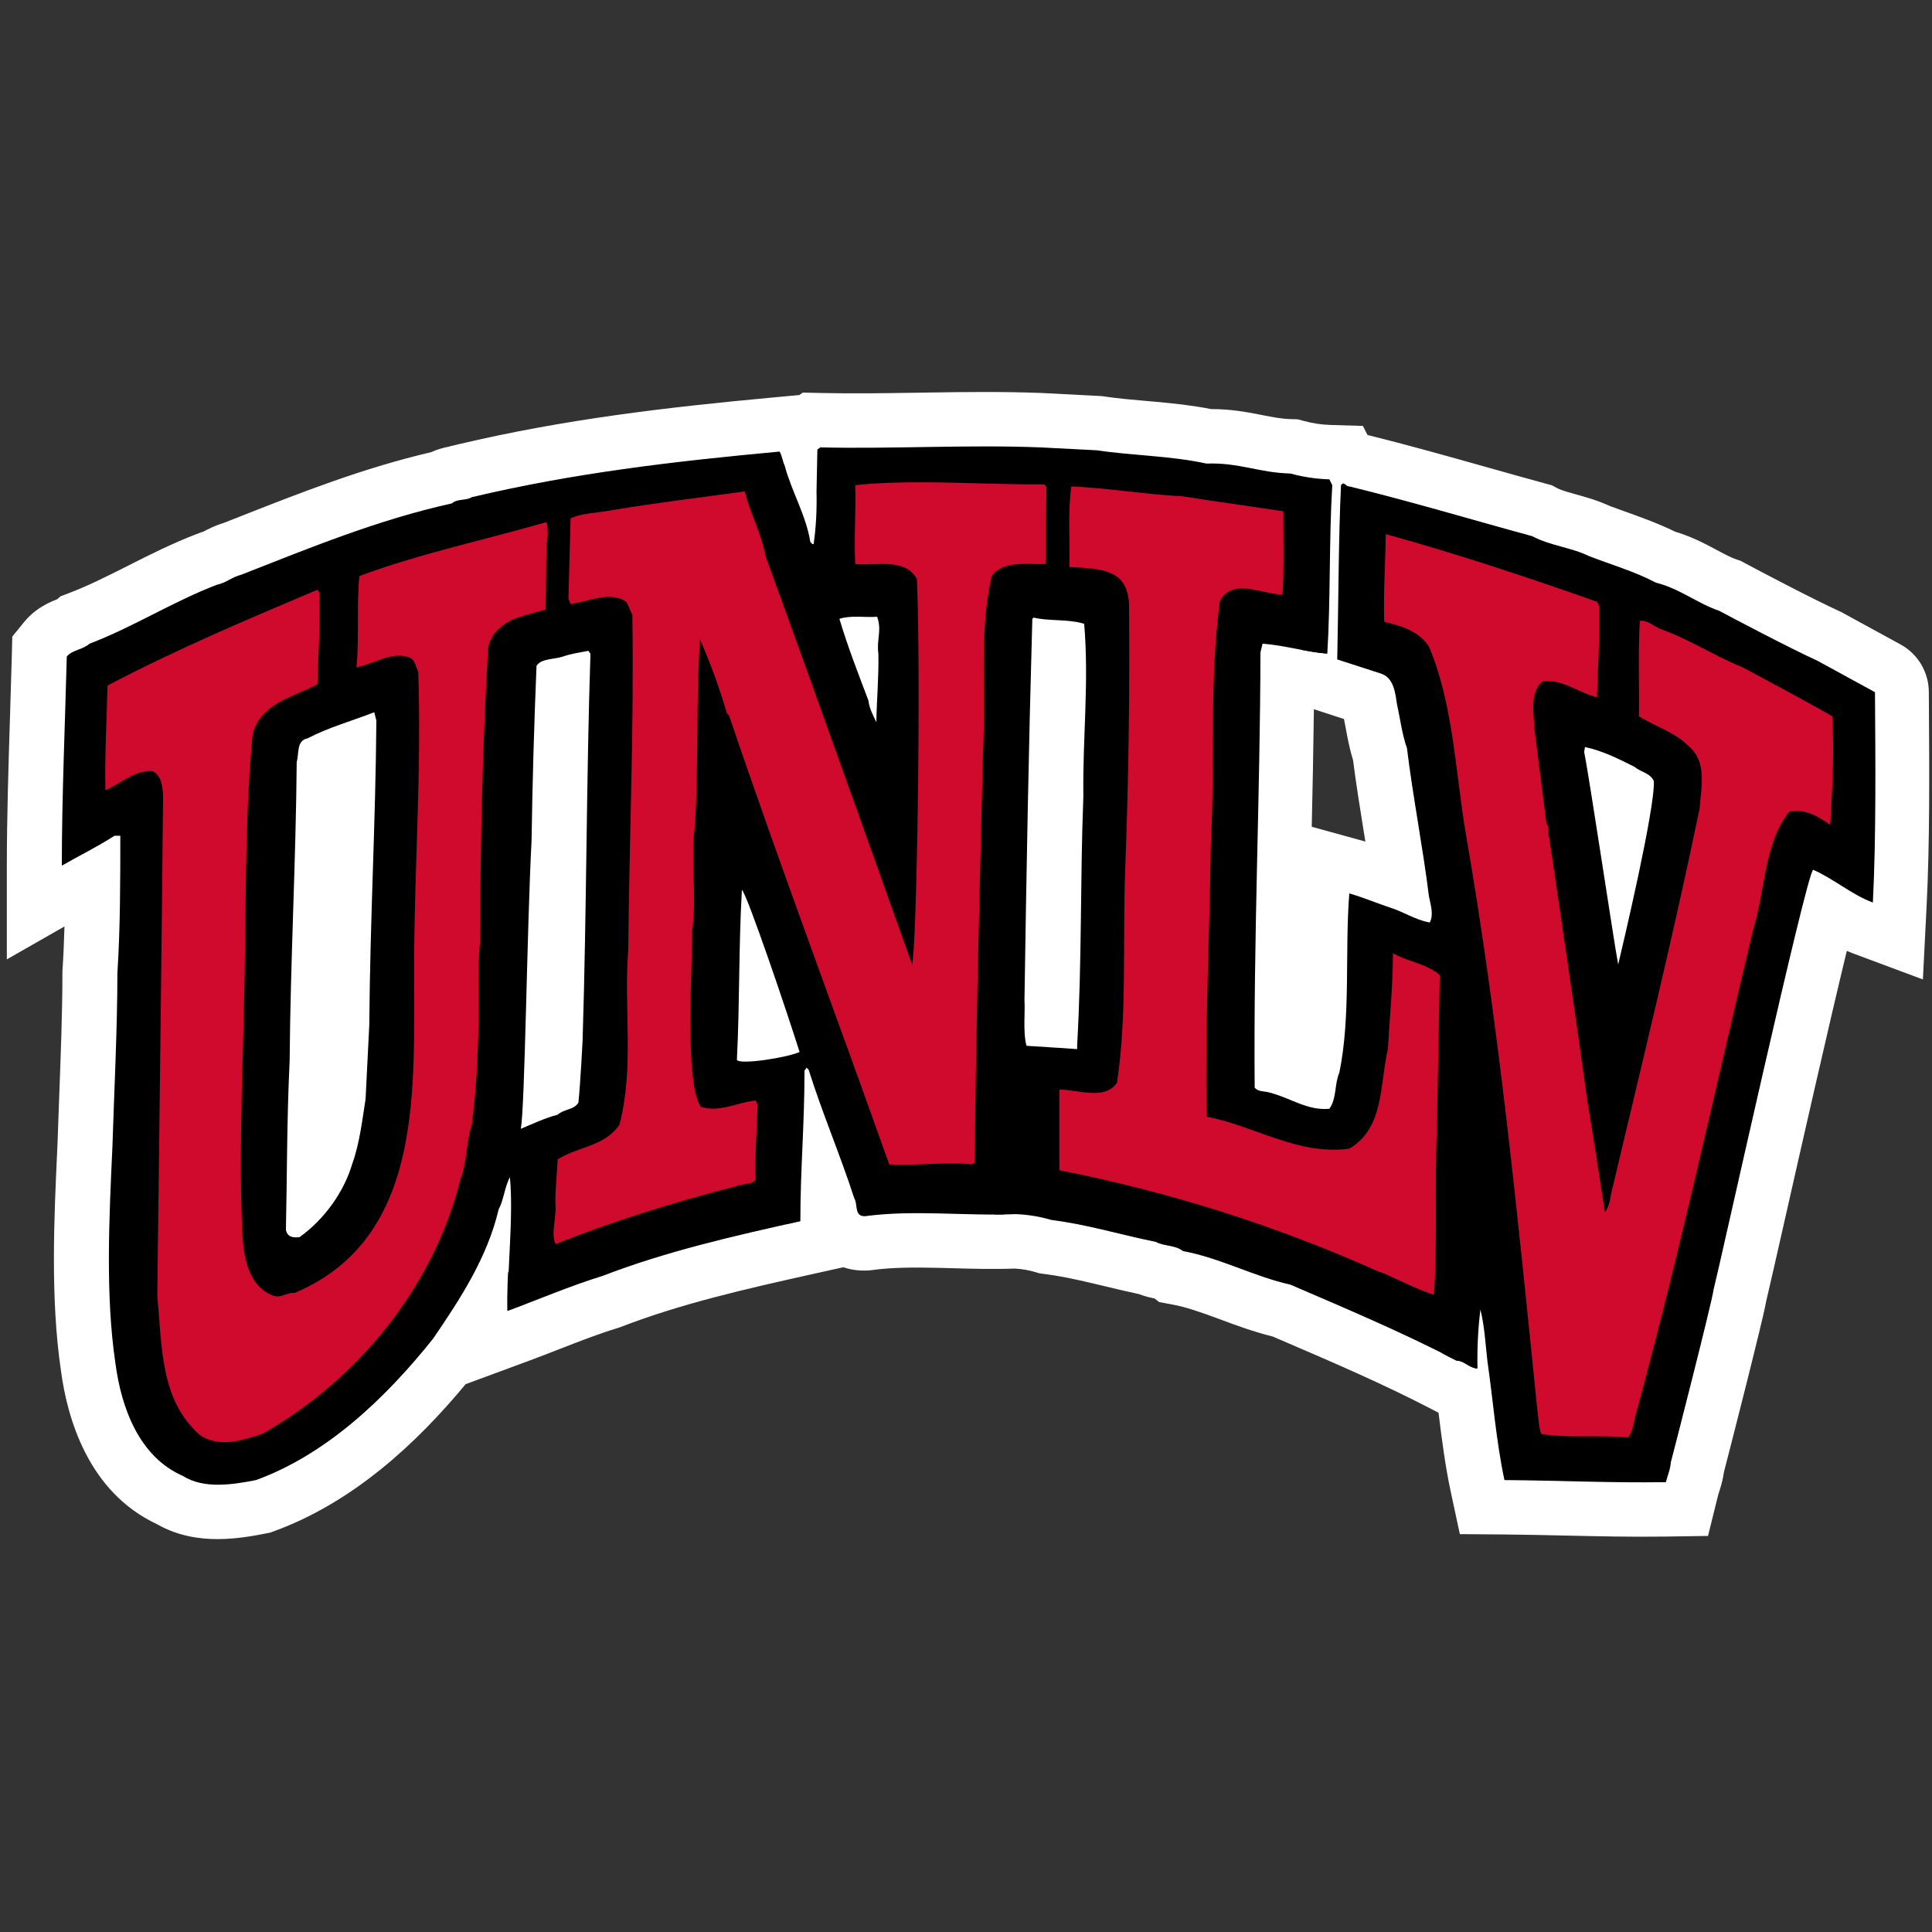 <svg width="201" height="201" viewBox="0 0 201 201" fill="none" xmlns="http://www.w3.org/2000/svg">
<rect x="0" y="0" width="201" height="201" fill="#333333" stroke="none"/>
<g clip-path="url(#clip0_15016_302060)">
<path d="M195.009 72.012L189.006 68.733C186.073 67.397 180.232 64.315 178.822 63.555C176.531 62.779 174.675 61.225 172.219 60.619C170.014 59.454 167.598 58.763 165.265 57.858C163.411 56.95 161.209 56.775 159.353 55.784C153.007 54.056 146.704 52.16 140.318 50.604C139.929 50.649 139.798 50.001 139.455 50.475C139.192 55.956 139.192 62.821 139.064 68.605C139.064 68.605 142.46 69.713 143.596 70.073C144.978 70.504 145.107 72.189 145.281 73.266C145.627 74.822 145.798 76.373 146.318 77.841C146.92 82.805 148 88.331 148.603 93.252C148.777 94.117 149.122 95.154 148.691 95.971C147.18 95.714 145.97 94.851 144.544 94.417C143.122 93.943 141.568 93.295 140.318 92.949C139.841 98.995 140.489 105.772 139.281 111.598C138.761 112.806 139.021 114.274 138.244 115.354C135.957 115.571 134.229 114.231 132.027 113.669C131.51 113.497 130.864 113.629 130.473 113.152C130.347 97.182 131.036 83.282 131.076 67.871L131.293 66.966C133.583 67.137 135.828 67.828 138.03 67.999C138.376 62.345 138.201 56.13 138.547 50.475L138.244 49.87C136.819 49.827 135.482 49.613 134.189 49.264C130.907 49.182 128.831 48.102 125.467 48.231C121.711 47.411 117.827 47.411 114.072 46.848L108.2 46.546C100.56 46.246 92.875 46.72 85.281 46.546L84.978 46.763L84.89 51.124C84.933 53.02 84.847 54.834 84.587 56.604C84.416 56.65 84.373 56.476 84.244 56.39C83.813 53.625 82.302 51.166 81.565 48.402C81.351 47.971 81.308 47.411 81.049 46.98C69.87 48.014 59.598 49.224 49.019 51.726C48.413 52.115 47.508 51.858 46.945 52.375C39.306 54.057 32.186 56.993 25.02 59.8C24.112 60.014 23.421 60.663 22.515 60.834C17.983 62.562 13.796 65.238 9.264 66.966C8.53 67.611 7.451 67.611 6.888 68.302C6.717 75.036 6.371 83.022 6.371 90.058C8.185 89.021 10.041 88.116 11.854 86.948H12.457C12.457 91.483 12.457 96.575 12.154 101.239C12.154 106.936 11.809 113.799 11.637 119.282C11.292 126.707 10.903 134.776 11.94 141.769C12.543 146.43 14.402 151.568 18.977 153.556C21.133 154.933 24.158 154.461 26.574 153.984C33.911 151.308 40.043 145.482 45.003 139.265C47.896 135.035 50.661 130.763 51.823 125.796C52.343 124.89 52.429 123.508 52.992 122.474C53.38 126.661 52.689 132.187 52.775 136.374C56.056 135.163 59.249 133.784 62.619 132.747C69.222 130.2 76.214 128.603 83.207 127.05C83.207 121.655 83.639 117.076 83.639 111.379L83.856 111.079L84.07 111.293C85.495 115.826 87.351 120.144 88.819 124.676C89.208 125.281 88.776 126.575 89.942 126.529C95.037 125.841 100.3 126.529 105.612 126.315C106.906 126.361 108.157 126.575 109.322 126.921C113.078 127.395 116.576 128.474 120.201 129.208C121.066 129.682 122.188 129.508 123.008 130.156C126.938 130.89 130.348 132.789 134.189 133.652C140.015 136.16 145.841 138.616 151.496 141.554C152.316 141.554 152.833 142.328 153.655 142.374C153.612 140.386 153.698 138.359 153.958 136.242C154.389 137.97 154.472 139.741 154.692 141.637C155.255 145.524 155.597 149.968 156.46 153.983C162.331 154.029 167.469 154.286 173.252 154.2C173.424 153.509 173.727 152.864 173.769 152.13C174.072 151.004 178.045 135.508 178.216 134.172C178.95 131.282 187.843 91.004 188.574 90.488C190.733 91.439 192.59 93.078 194.789 93.898C195.137 86.992 195.052 78.961 195.009 72.012ZM38.36 106.648C38.234 109.064 38.103 111.611 37.974 114.33C37.672 116.229 37.369 118.948 36.592 121.065C35.73 124 33.702 126.848 31.112 128.704C30.421 128.793 29.858 128.704 29.687 127.973C29.815 121.97 29.772 116.706 30.075 110.358C30.161 99.697 30.72 89.855 30.809 79.279C31.066 78.416 30.766 77.037 31.931 76.82C34.173 75.655 36.549 75.006 38.88 74.101L39.097 74.961C39.011 85.842 38.449 95.381 38.36 106.648ZM60.551 108.289C60.551 108.289 60.334 112.648 60.117 114.718C59.642 115.495 58.609 115.366 57.96 115.972C56.621 116.315 55.37 116.923 54.119 117.44C54.55 115.409 54.765 96.417 55.242 87.481C55.327 81.741 55.499 75.523 55.758 69.266C56.275 68.486 57.572 68.618 58.477 68.315C59.343 68.012 60.248 67.884 61.153 67.712L61.37 68.012C60.939 81.003 60.981 94.555 60.551 108.287M76.606 110.272C76.909 104.055 76.781 98.656 77.126 92.571C77.686 93.091 81.83 105.309 83.126 109.449C81.744 110.055 76.952 110.789 76.606 110.272ZM91.326 68.009C91.372 70.471 91.155 72.759 91.112 75.132C90.809 74.487 90.378 73.71 90.292 72.887C89.213 70.04 88.133 67.275 87.27 64.382C88.436 63.997 89.904 64.254 91.197 64.168C91.714 65.636 91.112 66.544 91.326 68.009ZM112.651 82.814C112.306 91.793 112.52 99.65 112.003 108.803V109.149C110.406 109.018 108.507 108.932 106.736 108.803C106.348 107.375 106.608 105.262 106.522 104.054C106.736 90.285 106.954 78.068 107.342 64.382L107.47 64.254C109.155 64.645 111.097 64.382 112.737 64.902C113.254 71.073 112.565 76.689 112.651 82.814ZM168.293 100.341C167.905 98.399 165.269 80.701 164.752 78.239L164.838 77.722C166.694 78.11 168.379 78.973 170.018 79.792C170.667 80.355 171.615 80.401 172.003 81.263C172.134 84.153 168.724 98.527 168.293 100.341Z" fill="black"/>
<path fill-rule="evenodd" clip-rule="evenodd" d="M200.669 71.976C200.657 69.919 199.528 68.03 197.723 67.044L191.54 63.666L191.353 63.581C188.615 62.333 182.93 59.337 181.505 58.57L181.088 58.346L180.64 58.194C180.088 58.007 179.581 57.737 178.551 57.19C178.451 57.136 178.346 57.081 178.236 57.022C177.281 56.515 175.921 55.806 174.273 55.313C172.487 54.437 170.452 53.712 168.879 53.151C168.358 52.965 167.888 52.798 167.494 52.649C166.195 52.047 164.872 51.685 164.032 51.454C163.958 51.434 163.887 51.414 163.821 51.396C162.753 51.1 162.319 50.95 162.019 50.79L161.456 50.489L160.84 50.322C158.836 49.776 156.787 49.199 154.711 48.614C150.645 47.469 146.475 46.294 142.336 45.27C142.309 45.256 142.281 45.242 142.253 45.228L141.795 44.313L138.415 44.211C137.461 44.182 136.562 44.04 135.661 43.798L135.008 43.622L134.332 43.605C133.327 43.579 132.524 43.422 131.213 43.164C131.126 43.147 131.037 43.13 130.946 43.112C129.664 42.861 128.018 42.557 125.995 42.559C123.985 42.163 122.024 41.962 120.279 41.804C119.889 41.769 119.512 41.736 119.147 41.704C117.601 41.569 116.257 41.451 114.911 41.249L114.638 41.209L108.457 40.89L108.422 40.888C104.43 40.732 100.458 40.778 96.636 40.838C96.298 40.843 95.961 40.848 95.626 40.853C92.122 40.909 88.754 40.962 85.411 40.886L83.52 40.842L83.163 41.099L80.527 41.342C69.281 42.382 58.691 43.621 47.716 46.217L46.776 46.439L46.738 46.463C46.459 46.513 46.101 46.59 45.72 46.71C45.457 46.793 45.168 46.901 44.864 47.041C37.782 48.689 31.139 51.306 24.944 53.747C24.368 53.973 23.796 54.199 23.229 54.421C22.756 54.563 22.355 54.727 22.038 54.87C21.681 55.032 21.347 55.209 21.177 55.298C21.16 55.307 21.144 55.316 21.13 55.323C21.119 55.329 21.108 55.335 21.098 55.34L20.969 55.364L20.499 55.544C17.957 56.513 15.556 57.725 13.448 58.79L13.338 58.846C11.113 59.97 9.194 60.933 7.248 61.675L6.294 62.039L5.944 62.346C5.713 62.436 5.185 62.641 4.631 62.951C4.01 63.298 3.213 63.85 2.499 64.727L1.279 66.225L1.23 68.157C1.18 70.101 1.115 72.185 1.047 74.341C0.885 79.484 0.711 85.034 0.711 90.057V99.812L6.707 96.385C6.664 97.91 6.601 99.415 6.506 100.871L6.494 101.054V101.237C6.494 105.18 6.326 109.645 6.165 113.92C6.098 115.682 6.033 117.413 5.981 119.061C5.975 119.204 5.968 119.348 5.961 119.492C5.627 126.654 5.234 135.08 6.334 142.547C6.986 147.526 9.176 155.233 16.345 158.577C18.568 159.857 20.905 160.132 22.701 160.124C24.612 160.117 26.43 159.781 27.67 159.536L28.101 159.451L28.514 159.301C36.753 156.296 43.36 150.142 48.444 144.004L54.734 141.683C56.031 141.205 57.202 140.748 58.315 140.314C60.363 139.515 62.214 138.793 64.284 138.156L64.472 138.098L64.657 138.027C70.807 135.654 77.4 134.137 84.435 132.574L87.737 131.841C88.602 132.133 89.449 132.212 90.163 132.184L90.433 132.174L90.7 132.138C92.78 131.857 94.994 131.844 97.567 131.902C98.05 131.913 98.551 131.927 99.067 131.941C101.096 131.997 103.354 132.059 105.595 131.979C106.332 132.02 107.046 132.148 107.713 132.346L108.155 132.477L108.613 132.535C110.193 132.735 111.777 133.069 113.52 133.477C113.959 133.58 114.421 133.691 114.899 133.805C116.035 134.078 117.259 134.371 118.476 134.63C118.871 134.781 119.225 134.882 119.505 134.952C119.745 135.013 119.962 135.059 120.124 135.091L120.594 135.462L121.969 135.719C123.405 135.987 124.827 136.483 126.669 137.164C126.799 137.212 126.931 137.261 127.066 137.311C128.58 137.873 130.424 138.557 132.406 139.046C132.741 139.19 133.075 139.333 133.409 139.477C138.775 141.783 143.905 143.987 148.886 146.576L149.662 146.979C149.986 149.636 150.37 152.582 150.926 155.171L151.879 159.607L156.416 159.642C158.512 159.658 160.62 159.706 162.747 159.754C166.217 159.832 169.738 159.912 173.337 159.859L177.697 159.794L178.747 155.561C178.747 155.561 178.747 155.561 178.747 155.561C178.747 155.559 178.75 155.547 178.758 155.521C178.767 155.49 178.78 155.447 178.8 155.384C178.805 155.367 178.814 155.338 178.826 155.302C178.865 155.18 178.931 154.971 178.978 154.815C179.09 154.446 179.253 153.869 179.351 153.16C179.694 151.845 180.624 148.218 181.531 144.61C182.059 142.513 182.586 140.396 182.993 138.713C183.285 137.507 183.605 136.172 183.759 135.335C184.034 134.2 184.803 130.803 185.799 126.401C186.714 122.358 187.821 117.467 188.914 112.703C190.068 107.669 191.217 102.728 192.137 98.93C192.357 99.024 192.582 99.115 192.812 99.2L200.053 101.899L200.442 94.182C200.772 87.639 200.723 80.149 200.68 73.631C200.676 73.072 200.673 72.52 200.669 71.976ZM188.379 90.931C188.467 90.668 188.534 90.515 188.575 90.487C188.804 90.587 189.029 90.696 189.252 90.81C189.994 91.192 190.707 91.639 191.419 92.086C192.097 92.511 192.774 92.935 193.475 93.302C193.503 93.317 193.531 93.332 193.56 93.346C193.96 93.553 194.368 93.74 194.789 93.896C194.89 91.889 194.955 89.787 194.995 87.644C195.081 82.984 195.049 78.131 195.019 73.641C195.016 73.092 195.012 72.548 195.009 72.011L189.006 68.732C186.073 67.395 180.233 64.314 178.822 63.554C177.807 63.21 176.878 62.714 175.944 62.214C174.769 61.587 173.587 60.955 172.219 60.618C170.692 59.811 169.063 59.231 167.431 58.65C166.707 58.393 165.982 58.135 165.265 57.856C164.382 57.424 163.419 57.158 162.453 56.89C161.391 56.597 160.325 56.302 159.353 55.783C157.247 55.209 155.145 54.617 153.043 54.025C150.386 53.277 147.728 52.528 145.062 51.817C144.759 51.736 144.457 51.656 144.154 51.577C142.878 51.241 141.6 50.915 140.318 50.602C140.249 50.611 140.188 50.597 140.132 50.571C140.092 50.553 140.055 50.528 140.019 50.501C139.99 50.479 139.963 50.455 139.936 50.432C139.785 50.304 139.657 50.195 139.455 50.474C139.454 50.492 139.454 50.511 139.453 50.529C139.389 51.872 139.341 53.297 139.302 54.769C139.292 55.157 139.283 55.549 139.274 55.944C139.272 56.02 139.271 56.097 139.269 56.173C139.269 56.175 139.269 56.178 139.269 56.18C139.224 58.244 139.194 60.374 139.165 62.476C139.139 64.385 139.113 66.271 139.076 68.062C139.072 68.244 139.068 68.424 139.064 68.604C139.064 68.604 142.417 69.698 143.575 70.065C143.582 70.067 143.589 70.07 143.596 70.072C144.858 70.465 145.075 71.904 145.236 72.971C145.251 73.073 145.266 73.171 145.281 73.265C145.393 73.766 145.486 74.268 145.579 74.766C145.774 75.813 145.966 76.845 146.318 77.84C146.622 80.344 147.047 82.991 147.472 85.631C147.693 87.008 147.914 88.384 148.117 89.737C148.297 90.931 148.463 92.107 148.603 93.251C148.63 93.384 148.661 93.522 148.692 93.662C148.775 94.032 148.863 94.42 148.89 94.8C148.92 95.21 148.881 95.611 148.691 95.97C147.807 95.819 147.026 95.461 146.244 95.103C146.118 95.046 145.991 94.988 145.864 94.931C145.435 94.738 145.001 94.555 144.545 94.416C144.335 94.346 144.122 94.272 143.907 94.196C143.739 94.136 143.57 94.075 143.401 94.014C143.315 93.982 143.229 93.951 143.143 93.919C143.087 93.899 143.031 93.878 142.974 93.857C142.922 93.838 142.869 93.818 142.816 93.799C141.937 93.475 141.072 93.156 140.318 92.948C140.167 94.855 140.129 96.835 140.109 98.835C140.105 99.23 140.102 99.625 140.098 100.02C140.066 103.977 140.033 107.971 139.281 111.597C139.059 112.114 138.979 112.678 138.9 113.24C138.794 113.99 138.689 114.735 138.244 115.353C136.763 115.493 135.516 114.981 134.223 114.449C133.52 114.16 132.803 113.866 132.027 113.668C131.855 113.611 131.669 113.587 131.483 113.564C131.109 113.516 130.735 113.469 130.473 113.151C130.403 104.243 130.586 95.98 130.769 87.739C130.88 82.739 130.99 77.746 131.044 72.623C131.053 71.751 131.061 70.874 131.066 69.993C131.071 69.288 131.074 68.581 131.076 67.87L131.293 66.964C131.668 66.992 132.041 67.034 132.413 67.086C132.753 67.132 133.092 67.187 133.43 67.246C133.872 67.323 134.312 67.408 134.75 67.492C135.854 67.704 136.947 67.914 138.03 67.998C138.143 66.157 138.2 64.256 138.238 62.334C138.259 61.305 138.274 60.271 138.289 59.236C138.305 58.136 138.32 57.036 138.343 55.943C138.344 55.893 138.345 55.842 138.346 55.791C138.384 53.988 138.441 52.205 138.547 50.474L138.244 49.869C136.819 49.826 135.483 49.612 134.189 49.263C134.074 49.26 133.96 49.256 133.847 49.251C132.495 49.187 131.342 48.96 130.201 48.734C128.737 48.445 127.291 48.16 125.467 48.229C123.246 47.745 120.979 47.547 118.721 47.349C117.162 47.213 115.606 47.077 114.072 46.847L108.2 46.544C104.04 46.381 99.867 46.447 95.702 46.513C92.773 46.56 89.849 46.606 86.936 46.573C86.391 46.566 85.846 46.557 85.302 46.545C85.295 46.545 85.288 46.545 85.281 46.544L84.978 46.761L84.89 51.123C84.925 52.697 84.872 54.215 84.705 55.699C84.681 55.91 84.654 56.12 84.626 56.329C84.614 56.421 84.601 56.512 84.587 56.603C84.526 56.619 84.481 56.608 84.443 56.582C84.41 56.56 84.383 56.528 84.354 56.494C84.322 56.457 84.288 56.418 84.245 56.389C83.998 54.806 83.396 53.322 82.789 51.825C82.702 51.609 82.614 51.393 82.528 51.176C82.514 51.142 82.5 51.108 82.487 51.074C82.14 50.202 81.81 49.318 81.566 48.401C81.469 48.206 81.407 47.986 81.345 47.763C81.269 47.491 81.192 47.215 81.049 46.978C80.466 47.032 79.887 47.087 79.309 47.142C68.8 48.142 59.047 49.354 49.019 51.725C48.743 51.902 48.405 51.945 48.066 51.988C47.66 52.04 47.252 52.092 46.946 52.373C40.004 53.902 33.491 56.465 26.983 59.027C26.329 59.285 25.675 59.542 25.02 59.799C24.583 59.902 24.195 60.106 23.811 60.309C23.396 60.527 22.985 60.744 22.516 60.833C20.249 61.697 18.07 62.798 15.89 63.898C13.71 64.999 11.53 66.1 9.264 66.964C8.922 67.265 8.504 67.426 8.099 67.582C7.636 67.76 7.188 67.932 6.888 68.301C6.837 70.317 6.77 72.445 6.701 74.626C6.609 77.554 6.514 80.579 6.45 83.556C6.402 85.769 6.371 87.955 6.371 90.057C6.512 89.976 6.653 89.897 6.794 89.818C7.291 89.54 7.791 89.269 8.292 88.997C9.482 88.353 10.677 87.705 11.855 86.947H12.457C12.457 87.256 12.457 87.568 12.457 87.882C12.457 89.415 12.454 91.002 12.438 92.607C12.436 92.799 12.434 92.991 12.431 93.183C12.399 95.887 12.324 98.629 12.155 101.237C12.155 105.293 11.979 109.938 11.817 114.256C11.751 116.005 11.687 117.7 11.638 119.281L11.628 119.488C11.285 126.856 10.913 134.84 11.94 141.768C12.543 146.429 14.402 151.567 18.977 153.555C21.134 154.931 24.158 154.46 26.574 153.983C33.911 151.307 40.043 145.481 45.004 139.264C45.721 138.215 46.43 137.163 47.109 136.099C49.169 132.872 50.949 129.53 51.824 125.795C52.068 125.369 52.216 124.839 52.363 124.289C52.371 124.258 52.38 124.227 52.388 124.195C52.546 123.603 52.708 122.994 52.992 122.473C53.037 122.962 53.068 123.469 53.087 123.99C53.111 124.671 53.116 125.376 53.107 126.095C53.105 126.239 53.103 126.383 53.1 126.527C53.076 127.747 53.018 129.002 52.957 130.247C52.95 130.398 52.942 130.549 52.935 130.7C52.836 132.693 52.739 134.647 52.775 136.373C53.106 136.251 53.436 136.127 53.766 136.002C54.515 135.717 55.26 135.427 56.005 135.137C56.819 134.82 57.632 134.503 58.45 134.195C59.822 133.677 61.205 133.181 62.619 132.746C69.222 130.198 76.214 128.602 83.208 127.048C83.208 126.612 83.21 126.18 83.216 125.753C83.242 123.579 83.33 121.516 83.419 119.43C83.477 118.057 83.536 116.673 83.578 115.241C83.612 114.106 83.635 112.94 83.638 111.724C83.639 111.625 83.639 111.527 83.639 111.428C83.639 111.411 83.639 111.394 83.639 111.378L83.856 111.078L84.07 111.292C84.079 111.321 84.088 111.349 84.097 111.378C84.143 111.522 84.189 111.666 84.235 111.809C84.307 112.033 84.38 112.256 84.454 112.478C84.702 113.225 84.96 113.967 85.224 114.706C85.651 115.901 86.094 117.088 86.538 118.275C87.327 120.391 88.118 122.508 88.82 124.675C88.848 124.719 88.872 124.767 88.892 124.817C88.967 125.002 88.997 125.226 89.026 125.449C89.099 126.004 89.172 126.558 89.942 126.528C93.013 126.113 96.146 126.199 99.314 126.285C101.401 126.342 103.503 126.399 105.612 126.314C106.906 126.36 108.157 126.574 109.322 126.919C111.725 127.223 114.022 127.774 116.314 128.323C117.605 128.633 118.895 128.943 120.201 129.207C120.583 129.417 121.016 129.499 121.451 129.583C121.999 129.688 122.551 129.793 123.008 130.155C125.097 130.545 127.039 131.265 128.977 131.983C130.685 132.615 132.39 133.247 134.189 133.651C134.683 133.863 135.177 134.076 135.671 134.288C139.812 136.067 143.946 137.843 148.01 139.808C148.291 139.944 148.572 140.08 148.852 140.218C149.737 140.653 150.619 141.097 151.496 141.553C151.869 141.553 152.179 141.713 152.484 141.892C152.513 141.909 152.541 141.926 152.57 141.943C152.58 141.949 152.589 141.954 152.598 141.96C152.925 142.155 153.254 142.35 153.655 142.373C153.651 142.178 153.648 141.983 153.647 141.787C153.646 141.777 153.646 141.767 153.646 141.757C153.634 140.199 153.703 138.614 153.874 136.977C153.893 136.799 153.913 136.62 153.934 136.441C153.938 136.406 153.942 136.37 153.947 136.335C153.951 136.303 153.954 136.272 153.958 136.241C153.967 136.277 153.976 136.313 153.984 136.349C153.995 136.394 154.006 136.439 154.016 136.484C154.028 136.535 154.04 136.586 154.051 136.637C154.058 136.668 154.064 136.698 154.071 136.728C154.309 137.848 154.422 138.99 154.539 140.174C154.587 140.654 154.635 141.141 154.692 141.636C154.726 141.871 154.759 142.109 154.792 142.348C154.939 143.429 155.074 144.548 155.21 145.683C155.308 146.498 155.407 147.321 155.512 148.145C155.765 150.117 156.055 152.097 156.46 153.982C158.747 154 160.923 154.05 163.069 154.099C166.432 154.176 169.722 154.251 173.253 154.199C173.31 153.967 173.383 153.739 173.455 153.512C173.598 153.064 173.741 152.616 173.77 152.128C174.072 151.003 178.045 135.507 178.216 134.171C178.411 133.405 179.179 130.011 180.216 125.428C182.208 116.627 185.192 103.437 187.018 96.034C187.627 93.561 188.108 91.734 188.379 90.931ZM77.505 110.446C77.024 110.446 76.689 110.394 76.606 110.271C76.644 109.496 76.675 108.734 76.701 107.981C76.775 105.87 76.809 103.836 76.843 101.814C76.894 98.777 76.945 95.768 77.126 92.57C77.532 92.947 79.823 99.476 81.546 104.615C81.85 105.521 82.136 106.384 82.391 107.162C82.684 108.057 82.936 108.84 83.127 109.448C82.919 109.539 82.634 109.633 82.298 109.725C82.225 109.746 82.149 109.766 82.07 109.786C82.034 109.795 81.996 109.804 81.959 109.814C81.842 109.843 81.721 109.871 81.596 109.9C80.701 110.102 79.631 110.279 78.709 110.373C78.452 110.399 78.206 110.419 77.978 110.432C77.809 110.441 77.651 110.446 77.505 110.446ZM60.551 108.288C60.551 108.288 60.334 112.646 60.117 114.717C60.081 114.776 60.042 114.829 60 114.878C59.733 115.192 59.351 115.323 58.962 115.457C58.65 115.565 58.332 115.674 58.065 115.882C58.029 115.91 57.994 115.939 57.961 115.971C56.931 116.234 55.953 116.655 54.988 117.07C54.698 117.195 54.408 117.319 54.119 117.439C54.242 116.861 54.347 114.91 54.446 112.208C54.454 111.98 54.462 111.747 54.471 111.508C54.475 111.393 54.479 111.276 54.483 111.158C54.519 110.087 54.554 108.922 54.59 107.696C54.633 106.167 54.677 104.542 54.722 102.884C54.872 97.34 55.031 91.428 55.242 87.48C55.29 84.26 55.365 80.889 55.467 77.446C55.547 74.751 55.645 72.012 55.759 69.265C56.108 68.738 56.814 68.627 57.514 68.517C57.85 68.464 58.184 68.412 58.477 68.314C58.916 68.16 59.365 68.052 59.819 67.959C60.09 67.904 60.362 67.855 60.635 67.806C60.808 67.775 60.981 67.744 61.154 67.711L61.371 68.011C61.363 68.252 61.355 68.493 61.347 68.734C61.339 68.987 61.331 69.242 61.323 69.496C61.283 70.811 61.248 72.131 61.216 73.456C61.182 74.827 61.153 76.204 61.126 77.585C61.059 81.066 61.008 84.579 60.957 88.117C60.861 94.765 60.764 101.504 60.551 108.286L60.427 108.282C60.468 108.284 60.509 108.286 60.551 108.288ZM87.596 65.435C87.484 65.085 87.376 64.734 87.271 64.381C87.333 64.361 87.396 64.342 87.46 64.325C88.177 64.133 88.993 64.153 89.805 64.173C90.277 64.185 90.748 64.197 91.198 64.167C91.494 65.009 91.422 65.667 91.348 66.351C91.347 66.361 91.345 66.371 91.344 66.382C91.29 66.881 91.237 67.396 91.326 68.008C91.338 68.625 91.333 69.23 91.318 69.829C91.297 70.673 91.258 71.502 91.218 72.33C91.215 72.4 91.211 72.469 91.208 72.539C91.204 72.623 91.2 72.708 91.196 72.792C91.159 73.569 91.126 74.345 91.112 75.131C91.067 75.034 91.018 74.934 90.969 74.832C90.688 74.251 90.365 73.585 90.292 72.886C90.178 72.585 90.064 72.285 89.95 71.985C89.675 71.261 89.401 70.541 89.132 69.822C88.956 69.35 88.782 68.878 88.611 68.405C88.574 68.302 88.537 68.2 88.5 68.097C88.496 68.085 88.492 68.073 88.487 68.061C88.176 67.191 87.877 66.318 87.596 65.435ZM139.822 74.803C139.597 74.73 139.372 74.657 139.155 74.586C138.974 74.528 138.799 74.47 138.632 74.416C138.339 74.321 138.074 74.234 137.859 74.165L137.309 73.985L136.693 73.784C136.643 77.984 136.559 82.018 136.47 86.013L141.825 87.492C141.899 87.512 141.973 87.534 142.048 87.555C141.99 87.195 141.932 86.833 141.873 86.468L141.872 86.459C141.484 84.049 141.078 81.521 140.769 79.083C140.496 78.199 140.317 77.37 140.181 76.681C140.1 76.269 140.041 75.949 139.988 75.665C139.931 75.357 139.882 75.093 139.822 74.803ZM137.777 109.718C137.777 109.717 137.772 109.717 137.763 109.716C137.773 109.718 137.777 109.718 137.777 109.718ZM29.777 122.157C29.825 118.346 29.873 114.593 30.075 110.356C30.118 104.996 30.281 99.843 30.444 94.7C30.605 89.614 30.765 84.536 30.809 79.278C30.881 79.038 30.909 78.758 30.938 78.475C31.013 77.738 31.09 76.975 31.931 76.819C32.424 76.563 32.922 76.332 33.425 76.118C33.463 76.102 33.501 76.086 33.539 76.07C34.536 75.651 35.549 75.296 36.566 74.94C36.574 74.937 36.583 74.934 36.591 74.931C37.355 74.663 38.12 74.395 38.88 74.1L39.097 74.96C39.083 76.698 39.057 78.401 39.023 80.083C38.952 83.62 38.843 87.061 38.734 90.522C38.57 95.72 38.405 100.963 38.36 106.647C38.234 109.063 38.103 111.61 37.975 114.329C37.921 114.666 37.867 115.028 37.811 115.408C37.55 117.173 37.231 119.322 36.592 121.063C36.315 122.009 35.916 122.945 35.417 123.842C35.156 124.311 34.867 124.769 34.554 125.212C34.046 125.931 33.473 126.61 32.847 127.231C32.57 127.506 32.283 127.77 31.986 128.021C31.703 128.261 31.411 128.488 31.112 128.703C30.421 128.791 29.858 128.703 29.687 127.972C29.696 127.561 29.704 127.153 29.711 126.748C29.739 125.214 29.758 123.721 29.776 122.238C29.776 122.211 29.777 122.184 29.777 122.157ZM106.539 104.432C106.536 104.298 106.531 104.171 106.522 104.053C106.707 92.179 106.894 81.459 107.191 69.955C107.208 69.302 107.225 68.647 107.243 67.988C107.266 67.116 107.29 66.238 107.315 65.355C107.319 65.192 107.324 65.028 107.328 64.865C107.333 64.704 107.338 64.542 107.342 64.381L107.471 64.252C107.783 64.325 108.105 64.375 108.432 64.412C108.907 64.465 109.393 64.49 109.879 64.516C110.861 64.567 111.844 64.618 112.737 64.901C112.824 65.942 112.877 66.968 112.905 67.983C112.978 70.62 112.884 73.185 112.789 75.767C112.703 78.08 112.618 80.407 112.651 82.813C112.502 86.701 112.457 90.377 112.413 94.04C112.375 97.159 112.337 100.268 112.234 103.488C112.224 103.822 112.213 104.157 112.201 104.493C112.167 105.434 112.127 106.385 112.08 107.349C112.056 107.83 112.031 108.314 112.003 108.802V109.148C111.112 109.074 110.127 109.015 109.122 108.955C108.327 108.907 107.519 108.859 106.737 108.802C106.71 108.705 106.687 108.604 106.666 108.501C106.486 107.605 106.509 106.507 106.529 105.536C106.537 105.139 106.545 104.764 106.539 104.432ZM167.879 78.756C167.236 78.468 166.578 78.206 165.9 77.996C165.552 77.889 165.198 77.796 164.838 77.721L164.752 78.237C164.912 79 165.276 81.225 165.713 83.99C165.758 84.278 165.804 84.571 165.851 84.87C166.16 86.836 166.498 89.012 166.822 91.1C167.501 95.481 168.12 99.474 168.293 100.34C168.623 98.955 170.689 90.246 171.589 84.919C171.867 83.27 172.034 81.945 172.003 81.262C171.765 80.732 171.314 80.51 170.852 80.287C170.847 80.285 170.842 80.282 170.837 80.28C170.552 80.143 170.264 80.004 170.018 79.791L169.847 79.706C169.201 79.382 168.548 79.055 167.879 78.756Z" fill="white"/>
<path d="M96.051 50.176C93.609 50.166 91.228 50.233 88.915 50.476C88.999 53.237 88.778 55.871 88.915 58.678C91.197 58.893 94.043 57.988 95.336 60.232C95.777 71.51 95.298 98.953 94.826 100.332C94.826 100.332 84.244 70.594 79.585 57.859C79.152 55.483 77.986 53.413 77.427 51.125C72.72 51.773 68.32 52.291 63.656 53.067C62.191 53.37 60.635 53.327 59.298 53.929L59.081 62.303L59.298 62.822C61.154 62.605 63.399 61.441 65.081 62.605C65.384 63.037 65.469 63.513 65.73 63.944C65.901 76.116 65.427 86.215 65.298 98.864C64.821 104.996 65.944 110.953 64.391 116.997C62.88 119.284 60.031 119.284 57.958 120.621C57.872 122.434 57.655 124.077 57.743 125.713C57.743 126.923 57.267 128.52 57.743 129.426C63.701 127.052 70.09 125.066 76.478 123.423C77.124 123.126 77.988 123.294 78.55 122.784C78.462 120.361 78.678 117.557 78.764 114.924L78.55 114.492C76.519 114.706 74.836 115.786 72.852 115.141C71.08 112.679 72.032 99.513 71.943 96.88C72.463 93.256 71.773 89.714 72.247 85.702C72.635 79.267 72.333 73.356 72.767 66.536C73.844 68.952 74.794 71.585 75.571 74.218L75.787 74.435C81.097 90.103 86.922 105.556 92.453 121.141C95.123 121.312 98.577 120.838 101.042 121.141L101.346 120.924C101.468 107.327 101.902 91.008 102.206 78.362C102.549 71.585 101.773 65.887 103.112 59.929C104.359 58.247 106.824 58.764 108.719 58.678L108.81 50.693L108.597 50.391C104.329 50.418 100.122 50.191 96.051 50.176ZM111.397 50.606C111.009 53.411 111.275 56.174 111.184 58.981C112.827 59.11 114.508 59.066 115.847 59.8C116.92 60.362 117.316 61.57 117.399 62.69C117.483 72.06 117.361 80.866 117.011 90.276C116.707 98.004 117.224 105.516 116.152 112.635C114.851 114.578 111.83 113.284 110.149 113.37V121.741C121.759 124.031 132.851 127.569 143.426 132.317C143.731 132.278 147.489 134.257 149.125 134.698C149.513 129.25 149.17 123.385 149.429 117.601C149.513 112.247 149.642 106.98 149.733 101.454C148.394 100.246 146.409 100.072 144.857 99.167C144.857 102.577 144.507 105.943 144.332 109.139C143.472 112.763 143.989 117.339 140.322 119.501C134.966 120.232 130.478 117.125 125.471 116.176C125.297 106.552 125.776 97.699 125.905 88.074C126.377 78.967 125.73 70.978 126.856 62.519C128.15 60.103 131.17 61.786 133.369 61.874C133.544 59.067 133.452 55.959 133.452 53.195C130.09 52.678 126.248 52.16 123.014 51.641C118.959 51.426 115.33 50.778 111.397 50.606ZM56.792 54.319C50.19 56.218 43.758 57.555 37.324 59.931C37.024 63.038 37.325 66.316 37.025 69.426C38.836 69.081 40.649 67.745 42.505 68.39C43.197 68.65 43.154 69.382 43.453 69.857C43.802 80.087 43.068 89.844 43.026 99.903C42.937 112.723 44.361 128.695 30.593 134.515C29.813 134.432 29.296 135.04 28.434 134.827C25.455 133.747 25.196 130.072 25.11 127.356C24.764 118.246 25.324 108.578 25.413 99.816C25.544 91.526 25.498 83.888 26.232 76.374C27.051 73.139 30.547 72.491 32.966 71.197C33.052 68.044 33.27 65.15 33.181 61.657L32.966 61.356C25.626 64.463 18.161 67.612 11.124 71.325C11.038 75.21 10.822 78.619 10.91 82.204C12.549 81.513 13.846 80.13 15.785 80.219C16.779 80.65 16.864 81.947 16.907 82.807C16.736 100.68 16.52 117.211 16.303 134.827C16.822 140.092 16.562 145.783 20.88 149.412C22.951 150.576 24.938 149.891 27.183 149.199C37.152 143.584 45.053 133.869 47.815 122.776C48.506 121.011 48.463 118.723 49.026 116.996C49.543 113.068 49.714 108.839 49.76 104.477C49.76 104.477 49.628 100.376 49.888 97.914C49.931 87.382 50.103 78.533 50.708 67.701C50.794 65.973 52.304 64.766 53.815 64.246C54.723 63.944 55.714 63.686 56.708 63.425L56.792 56.692C56.967 55.829 56.967 55.181 56.792 54.319ZM144.117 55.569C144.072 58.331 143.859 61.57 143.95 64.677C145.669 65.108 147.48 65.585 148.606 67.267C151.109 73.181 151.33 80.044 152.402 86.519C155.856 106.333 157.85 126.664 159.873 146.612C160.003 147.342 160.003 148.552 160.307 149.199C163.152 149.625 166.393 149.283 169.323 149.541C169.885 148.895 169.931 147.639 170.235 146.734C174.77 130.072 178.346 113.415 182.363 96.579C183.618 92.563 183.443 87.816 186.075 84.449C187.719 84.103 189.096 84.923 190.351 85.828C190.564 82.118 190.777 78.406 190.564 74.519C187.498 72.751 184.348 71.108 181.244 69.426C178.308 68.261 175.63 66.447 172.609 65.411C171.962 65.108 171.27 64.464 170.54 64.593C170.357 67.7 170.494 71.542 170.448 74.519C172.176 75.6 174.116 76.118 175.63 77.628C177.57 79.268 176.923 81.901 176.756 84.146C174.032 97.311 170.844 110.307 167.77 123.294C167.474 124.252 167.512 125.325 166.911 126.101C166.302 122.175 165.701 118.246 165.054 114.319C163.845 105.469 162.46 96.319 161.121 87.168C160.87 86.737 161.212 86.088 160.824 85.7C160.391 82.247 160.003 79.094 159.569 75.772C159.531 74.261 159.052 72.102 160.391 70.894C162.506 70.591 164.278 72.147 166.089 72.534C166.18 69.385 166.393 66.405 166.302 63.038L166.089 62.607C158.884 60.06 151.459 57.598 144.117 55.569Z" fill="#CF0A2C"/>
<path fill-rule="evenodd" clip-rule="evenodd" d="M83.098 45.397L88.323 44.848C90.92 44.575 93.526 44.507 96.073 44.517L96.051 50.177C93.609 50.168 91.228 50.234 88.915 50.477C88.953 51.746 88.928 52.987 88.902 54.231C88.871 55.695 88.841 57.162 88.915 58.679C89.513 58.736 90.15 58.715 90.788 58.694C92.582 58.636 94.382 58.578 95.336 60.233C95.567 66.123 95.546 76.419 95.406 85.111C95.279 93.064 95.052 99.674 94.826 100.333C94.826 100.333 92.595 94.062 89.73 86.046C86.356 76.606 82.104 64.747 79.585 57.861C79.346 56.55 78.884 55.331 78.424 54.118C78.05 53.133 77.677 52.152 77.427 51.126C76.075 51.313 74.748 51.488 73.433 51.662C70.171 52.093 66.981 52.515 63.656 53.069C63.228 53.157 62.791 53.216 62.355 53.27C62.274 53.28 62.193 53.29 62.112 53.3C61.861 53.331 61.61 53.361 61.361 53.396C60.904 53.461 60.454 53.542 60.019 53.668C59.773 53.739 59.532 53.825 59.298 53.93L59.081 62.304L59.298 62.823C59.818 62.763 60.368 62.627 60.928 62.49C61.1 62.448 61.273 62.406 61.446 62.365C61.759 62.292 62.073 62.224 62.385 62.175C63.21 62.046 64.018 62.046 64.741 62.405C64.856 62.463 64.97 62.529 65.081 62.606C65.248 62.844 65.349 63.094 65.449 63.344C65.531 63.548 65.612 63.751 65.73 63.946C65.838 71.645 65.688 78.515 65.531 85.726C65.439 89.914 65.345 94.218 65.298 98.865C65.12 101.162 65.165 103.433 65.211 105.694C65.287 109.471 65.362 113.218 64.391 116.998C63.437 118.442 61.949 118.975 60.46 119.507C59.591 119.818 58.722 120.129 57.958 120.622C57.931 121.202 57.89 121.764 57.85 122.315C57.824 122.661 57.8 123.003 57.779 123.342C57.729 124.146 57.701 124.931 57.743 125.714C57.743 126.114 57.691 126.557 57.639 127.003C57.548 127.772 57.457 128.55 57.629 129.139C57.658 129.241 57.696 129.337 57.743 129.427C59.474 128.737 61.24 128.081 63.033 127.456C63.12 127.425 63.208 127.395 63.295 127.365C67.593 125.875 72.036 124.567 76.478 123.424C76.741 123.303 77.041 123.259 77.341 123.215C77.778 123.151 78.217 123.087 78.55 122.785C78.52 121.974 78.525 121.12 78.547 120.243C78.572 119.291 78.617 118.312 78.663 117.333C78.682 116.921 78.701 116.508 78.719 116.098C78.736 115.704 78.751 115.313 78.764 114.925L78.55 114.493C77.926 114.559 77.335 114.706 76.758 114.86C76.683 114.88 76.609 114.9 76.534 114.92C75.39 115.229 74.291 115.525 73.089 115.212C73.01 115.191 72.931 115.168 72.851 115.142C71.491 113.251 71.737 105.043 71.884 100.146C71.928 98.668 71.964 97.492 71.943 96.881C72.207 95.042 72.159 93.223 72.11 91.354C72.062 89.54 72.013 87.679 72.247 85.703C72.322 84.458 72.371 83.233 72.405 82.017C72.444 80.587 72.463 79.169 72.476 77.747C72.478 77.601 72.479 77.456 72.48 77.31C72.483 77.057 72.485 76.804 72.487 76.551C72.49 76.218 72.493 75.885 72.496 75.552C72.497 75.41 72.498 75.267 72.5 75.125C72.527 72.357 72.576 69.535 72.767 66.537C73.844 68.953 74.794 71.586 75.57 74.219L75.787 74.436C76.545 76.671 77.312 78.901 78.088 81.128C80.765 88.809 83.538 96.451 86.311 104.093C88.371 109.77 90.431 115.447 92.453 121.142C93.666 121.22 95.041 121.165 96.412 121.11C98.058 121.043 99.697 120.977 101.042 121.142L101.346 120.926C101.354 120.113 101.362 119.291 101.372 118.461C101.383 117.481 101.395 116.489 101.409 115.488C101.552 105.103 101.831 93.707 102.074 83.803C102.12 81.931 102.164 80.112 102.206 78.363C102.325 76.01 102.309 73.787 102.294 71.638C102.265 67.597 102.237 63.819 103.111 59.931C103.706 59.13 104.576 58.827 105.529 58.721C106.15 58.652 106.806 58.666 107.444 58.679C107.883 58.688 108.314 58.698 108.719 58.679L108.81 50.694L108.597 50.392C107.635 50.398 106.676 50.392 105.72 50.377C104.34 50.356 102.968 50.32 101.607 50.283C99.732 50.233 97.878 50.184 96.051 50.177L96.073 44.517C97.968 44.524 99.889 44.575 101.755 44.625C101.97 44.631 102.185 44.636 102.399 44.642C104.493 44.697 106.529 44.745 108.561 44.732L111.516 44.713L111.686 44.955C113.851 45.051 115.903 45.275 117.781 45.483L117.888 45.494C119.783 45.703 121.509 45.894 123.313 45.989L123.614 46.005L123.912 46.053C125.754 46.349 127.671 46.626 129.632 46.91C131.17 47.133 132.734 47.359 134.312 47.601L138.577 48.257L138.578 48.168L145.624 50.115C153.145 52.192 160.708 54.702 167.976 57.271L170.145 58.038L170.58 58.918C172.369 58.878 173.723 59.557 174.256 59.839C174.531 59.985 174.802 60.148 174.95 60.238C176.691 60.878 178.262 61.676 179.55 62.34C179.684 62.408 179.814 62.476 179.942 62.541C181.266 63.225 182.284 63.75 183.331 64.165L183.645 64.29L183.941 64.45C184.742 64.884 185.564 65.325 186.399 65.773C188.691 67.002 191.081 68.284 193.392 69.616L196.048 71.148L196.216 74.21C196.446 78.417 196.218 82.398 196.009 86.034L195.41 96.457L189.143 91.937C189.089 92.219 189.031 92.537 188.969 92.881C188.694 94.389 188.329 96.396 187.827 98.066C186.677 102.89 185.556 107.732 184.432 112.584C181.686 124.441 178.925 136.36 175.697 148.221L175.654 148.381L175.613 148.502C175.609 148.52 175.595 148.573 175.573 148.676C175.554 148.761 175.455 149.241 175.385 149.536C175.299 149.898 175.158 150.448 174.923 151.042C174.689 151.633 174.29 152.457 173.592 153.259L171.698 155.435L168.825 155.181C167.81 155.091 166.737 155.092 165.356 155.094C165.171 155.094 164.98 155.094 164.783 155.094C163.263 155.094 161.356 155.081 159.469 154.798L156.475 154.35L155.185 151.61C154.844 150.885 154.676 150.208 154.587 149.777C154.491 149.317 154.436 148.889 154.401 148.58C154.369 148.299 154.335 147.944 154.321 147.806C154.305 147.642 154.297 147.585 154.297 147.585L154.263 147.394L154.242 147.185C154.155 146.333 154.069 145.482 153.983 144.63C153.887 143.685 153.791 142.74 153.696 141.795L147.65 140.164C146.853 139.949 146.018 139.616 145.393 139.353C144.712 139.067 144.007 138.746 143.407 138.469C143.21 138.378 143.029 138.295 142.863 138.218C142.789 138.184 142.718 138.151 142.65 138.119L142.555 138.131L141.108 137.482C130.927 132.911 120.245 129.504 109.054 127.296L104.489 126.396V125.637L102.535 127.029L100.352 126.761C99.65 126.674 98.628 126.687 97.047 126.749C96.91 126.755 96.768 126.76 96.621 126.766C95.304 126.82 93.621 126.889 92.091 126.791L88.366 126.553L87.118 123.036C86.225 120.518 85.32 117.995 84.409 115.466C84.378 116.326 84.341 117.125 84.306 117.879C84.224 119.621 84.153 121.125 84.206 122.579L84.302 125.21L82.352 126.979C80.785 128.399 79.001 128.684 78.474 128.768L78.444 128.773C78.412 128.778 78.378 128.784 78.345 128.789L77.888 128.906C71.674 130.505 65.523 132.42 59.839 134.685L55.106 136.571L52.734 132.062C52.127 130.908 51.954 129.799 51.898 129.061C51.891 128.959 51.885 128.858 51.88 128.759C47.894 139.506 39.782 148.601 29.96 154.132L29.431 154.43L28.851 154.609C28.729 154.647 28.59 154.692 28.437 154.741C26.534 155.359 22.331 156.722 18.107 154.347L17.645 154.088L17.239 153.746C13.792 150.85 12.329 147.194 11.631 143.913C11.163 141.718 10.97 139.177 10.818 137.184C10.767 136.51 10.72 135.899 10.67 135.384L10.639 135.072L10.643 134.759C10.68 131.708 10.718 128.69 10.755 125.693C10.911 113.158 11.062 100.979 11.193 88.228L5.456 90.645L5.251 82.344C5.187 79.744 5.277 77.11 5.364 74.548C5.403 73.415 5.441 72.297 5.465 71.201L5.538 67.873L8.483 66.32C15.63 62.549 23.168 59.358 30.336 56.324C30.477 56.264 30.618 56.204 30.759 56.145L34.935 54.377L35.163 54.697L35.364 54.622C39.912 52.943 44.691 51.69 49.188 50.512C51.279 49.964 53.309 49.432 55.228 48.88L61.125 47.184L61.23 47.703C61.414 47.68 61.563 47.663 61.692 47.648C62.028 47.608 62.222 47.585 62.511 47.525L62.618 47.503L62.726 47.485C66.15 46.915 69.486 46.474 72.785 46.038C74.079 45.867 75.368 45.696 76.655 45.519L81.713 44.822L82.925 49.782C83.012 50.135 83.121 50.483 83.264 50.889C83.262 50.809 83.26 50.728 83.257 50.648L83.098 45.397ZM87.932 64.272L88.385 64.315C88.874 64.361 89.356 64.375 89.786 64.376C89.815 65.974 89.834 67.73 89.843 69.58C89.189 67.759 88.546 65.975 87.932 64.272ZM51.19 55.843C50.879 55.924 50.568 56.005 50.258 56.086C46.337 57.112 42.458 58.127 38.582 59.481C38.163 59.627 37.743 59.778 37.324 59.932C37.272 60.469 37.239 61.011 37.216 61.556C37.191 62.181 37.181 62.81 37.177 63.441C37.174 63.854 37.175 64.268 37.175 64.682C37.175 66.277 37.175 67.873 37.025 69.427C37.587 69.32 38.149 69.117 38.713 68.908C38.751 68.894 38.789 68.88 38.827 68.866C40.042 68.414 41.264 67.96 42.505 68.392C42.607 68.43 42.692 68.478 42.765 68.534C43.029 68.736 43.132 69.04 43.233 69.339C43.295 69.523 43.356 69.704 43.453 69.858C43.666 76.102 43.476 82.169 43.285 88.236C43.164 92.11 43.042 95.984 43.026 99.904C43.018 101.06 43.022 102.241 43.026 103.439C43.07 115.522 43.12 129.221 30.593 134.517C30.239 134.479 29.939 134.583 29.636 134.689C29.272 134.816 28.904 134.945 28.434 134.829C25.455 133.748 25.196 130.074 25.11 127.357C24.88 121.293 25.051 114.982 25.217 108.855C25.301 105.778 25.383 102.747 25.413 99.817C25.436 98.337 25.454 96.877 25.471 95.435C25.552 88.802 25.629 82.547 26.232 76.375C26.854 73.918 29.019 72.954 31.084 72.065C31.116 72.052 31.149 72.038 31.181 72.024C31.802 71.757 32.412 71.494 32.966 71.198C32.986 70.469 33.013 69.755 33.041 69.043C33.05 68.828 33.059 68.612 33.067 68.397C33.08 68.08 33.093 67.763 33.106 67.445C33.175 65.673 33.23 63.871 33.186 61.878C33.185 61.805 33.183 61.732 33.181 61.658L32.966 61.357L32.637 61.497C32.489 61.559 32.342 61.621 32.195 61.684C31.976 61.776 31.758 61.869 31.539 61.961C30.209 62.525 28.875 63.091 27.542 63.663C21.984 66.046 16.432 68.525 11.124 71.326C11.096 72.575 11.055 73.775 11.015 74.947C11.006 75.202 10.998 75.455 10.989 75.707C10.915 77.906 10.856 80.023 10.91 82.205C11.444 81.98 11.942 81.681 12.438 81.384C13.463 80.769 14.478 80.16 15.785 80.22C16.147 80.377 16.388 80.648 16.551 80.972C16.835 81.537 16.88 82.261 16.907 82.808C16.765 97.587 16.593 111.449 16.415 125.766C16.378 128.762 16.34 131.779 16.303 134.829C16.379 135.599 16.438 136.379 16.498 137.161C16.844 141.715 17.194 146.315 20.88 149.413C22.874 150.534 24.79 149.941 26.933 149.277C27.016 149.252 27.099 149.226 27.183 149.2C37.152 143.585 45.053 133.87 47.815 122.777C48.189 121.822 48.348 120.714 48.504 119.624C48.637 118.7 48.767 117.789 49.025 116.997C49.543 113.07 49.714 108.84 49.76 104.479C49.76 104.479 49.628 100.377 49.887 97.915C49.931 87.383 50.103 78.535 50.708 67.702C50.793 65.993 52.272 64.793 53.766 64.265C53.782 64.259 53.798 64.253 53.815 64.248C54.459 64.033 55.146 63.84 55.846 63.654C56.107 63.584 56.371 63.515 56.635 63.446L56.708 63.427L56.792 56.693C56.967 55.83 56.967 55.182 56.792 54.32C55.725 54.627 54.662 54.919 53.602 55.204C52.999 55.366 52.396 55.525 51.795 55.684C51.593 55.737 51.391 55.79 51.19 55.843ZM55.61 69.621C55.61 69.62 55.614 69.617 55.623 69.613C55.614 69.619 55.61 69.621 55.61 69.621ZM56.283 69.406C55.747 79.487 55.589 87.922 55.548 97.939L55.547 98.224L55.517 98.508C55.42 99.423 55.386 100.811 55.387 102.118C55.387 102.74 55.395 103.293 55.402 103.688C55.406 103.886 55.41 104.043 55.413 104.148L55.416 104.266L55.417 104.293L55.417 104.297L55.417 104.298L55.421 104.417L55.42 104.538C55.38 108.345 55.246 112.186 54.856 115.887L54.891 115.865C55.886 115.223 56.867 114.81 57.595 114.53C57.935 114.399 58.273 114.278 58.541 114.182L58.599 114.162C58.864 114.067 59.069 113.993 59.254 113.922C59.544 112.123 59.608 110.208 59.588 108.015C59.582 107.391 59.569 106.721 59.554 106.017C59.508 103.761 59.455 101.163 59.64 98.624C59.689 93.901 59.783 89.6 59.874 85.45C60 79.728 60.119 74.291 60.105 68.427C60.055 68.433 60.005 68.44 59.955 68.445L59.832 68.46L58.142 68.902C57.422 69.091 56.818 69.249 56.283 69.406ZM37.77 75.047L35.636 76.189C34.855 76.607 34.018 76.966 33.43 77.219C33.366 77.246 33.305 77.272 33.248 77.296C32.555 77.595 32.133 77.788 31.8 77.978C31.788 77.984 31.777 77.991 31.766 77.997C31.279 83.558 31.21 89.199 31.133 95.418C31.115 96.875 31.097 98.364 31.072 99.891C31.041 103.023 30.955 106.152 30.87 109.272C30.706 115.279 30.543 121.252 30.766 127.143L30.767 127.161L30.767 127.178C30.776 127.47 30.787 127.744 30.801 128.004C33.87 125.919 35.501 122.802 36.408 118.632C37.392 114.113 37.378 109.115 37.363 103.708C37.36 102.451 37.356 101.173 37.365 99.873C37.384 95.606 37.511 91.622 37.636 87.727C37.772 83.472 37.905 79.322 37.888 75.025L37.77 75.047ZM41.73 73.855C41.73 73.855 41.723 73.857 41.71 73.859C41.724 73.856 41.731 73.855 41.73 73.855ZM37.365 99.873C37.365 99.87 37.365 99.867 37.365 99.865L43.026 99.904L37.365 99.88C37.365 99.877 37.365 99.875 37.365 99.873ZM81.871 108.452C81.589 107.674 81.306 106.896 81.024 106.117C79.9 103.021 78.775 99.919 77.654 96.811C77.64 96.945 77.625 97.078 77.609 97.213C77.612 98.02 77.578 99.122 77.545 100.223C77.54 100.371 77.536 100.52 77.531 100.668C77.482 102.311 77.429 104.209 77.427 106.084C77.425 107.087 77.439 108.046 77.471 108.924C77.629 108.902 77.791 108.881 77.957 108.864L81.871 108.452ZM77.838 112.541C77.851 112.575 77.856 112.595 77.856 112.596C77.855 112.596 77.849 112.579 77.838 112.541ZM107.195 107.854L109.86 107.718C110.276 107.696 110.662 107.707 110.991 107.729C111.129 105.783 111.185 103.756 111.21 101.62C111.222 100.525 111.226 99.377 111.23 98.198C111.239 95.574 111.248 92.79 111.355 90.058C111.677 81.395 111.804 73.252 111.754 64.692C111.451 64.674 111.083 64.652 110.742 64.626L108.131 64.421C108 65.811 107.954 67.271 107.945 68.87C107.941 69.656 107.947 70.508 107.954 71.408C107.969 73.6 107.986 76.075 107.863 78.573C107.821 80.304 107.777 82.102 107.732 83.951C107.549 91.443 107.345 99.767 107.195 107.854ZM117.399 62.691C117.483 72.062 117.361 80.867 117.011 90.277C116.908 92.907 116.899 95.513 116.891 98.085C116.875 103.073 116.859 107.94 116.152 112.637C115.93 112.968 115.658 113.205 115.351 113.371C114.37 113.902 113.032 113.703 111.834 113.526C111.359 113.455 110.906 113.388 110.506 113.371C110.381 113.365 110.262 113.365 110.149 113.371V121.743C121.759 124.033 132.851 127.57 143.426 132.318C143.453 132.314 143.508 132.327 143.585 132.353C143.883 132.452 144.523 132.749 145.287 133.102C146.567 133.695 148.191 134.447 149.125 134.699C149.263 132.752 149.309 130.751 149.322 128.72C149.329 127.635 149.326 126.542 149.324 125.443C149.318 122.844 149.312 120.215 149.429 117.602C149.457 115.838 149.489 114.083 149.524 112.325C149.536 111.677 149.549 111.03 149.562 110.381C149.569 110.063 149.575 109.745 149.582 109.427C149.583 109.361 149.584 109.294 149.586 109.228C149.608 108.154 149.629 107.076 149.651 105.992C149.68 104.494 149.708 102.985 149.733 101.455C149.489 101.235 149.224 101.049 148.943 100.887C148.319 100.526 147.621 100.282 146.92 100.038C146.209 99.79 145.496 99.541 144.857 99.168C144.857 99.906 144.84 100.641 144.813 101.374C144.764 102.668 144.681 103.953 144.593 105.219C144.573 105.503 144.553 105.785 144.533 106.067C144.46 107.106 144.387 108.131 144.332 109.14C144.124 110.016 143.996 110.949 143.871 111.889C143.867 111.921 143.862 111.954 143.858 111.987C143.469 114.903 143.072 117.881 140.322 119.502C136.9 119.969 133.831 118.869 130.756 117.766C129.018 117.144 127.279 116.52 125.471 116.177C125.358 109.965 125.518 104.074 125.68 98.09C125.769 94.803 125.859 91.488 125.905 88.076C126.087 84.56 126.103 81.211 126.118 77.937C126.142 72.73 126.165 67.714 126.856 62.52C127.11 62.046 127.431 61.73 127.798 61.528C128.788 60.986 130.119 61.276 131.418 61.558C132.014 61.688 132.603 61.816 133.149 61.861C133.223 61.868 133.296 61.872 133.369 61.875C133.413 61.164 133.44 60.434 133.456 59.694C133.481 58.538 133.478 57.36 133.47 56.2C133.468 55.91 133.466 55.621 133.464 55.335C133.458 54.607 133.452 53.891 133.452 53.196C132 52.973 130.459 52.75 128.916 52.526C126.885 52.232 124.851 51.937 123.014 51.642C121.046 51.538 119.179 51.332 117.329 51.127C116.375 51.022 115.425 50.917 114.469 50.827C114.174 50.799 113.878 50.773 113.581 50.748C112.861 50.689 112.134 50.64 111.397 50.608C111.391 50.646 111.386 50.685 111.381 50.723C111.171 52.315 111.167 53.894 111.185 55.475C111.187 55.656 111.189 55.837 111.191 56.018C111.192 56.1 111.193 56.182 111.194 56.265C111.204 57.077 111.212 57.89 111.191 58.708C111.189 58.799 111.187 58.891 111.184 58.983C111.479 59.006 111.775 59.023 112.071 59.041C112.859 59.087 113.64 59.133 114.372 59.284C114.894 59.391 115.391 59.551 115.847 59.801C116.92 60.364 117.316 61.572 117.399 62.691ZM129.104 66.882C129.103 66.881 129.114 66.881 129.138 66.883C129.116 66.883 129.104 66.882 129.104 66.882ZM132.051 67.433C132.397 67.479 132.767 67.516 133.142 67.531L138.377 67.741L138.418 69.126L142.572 70.168C143.01 70.278 143.313 70.357 143.585 70.44C143.667 70.465 143.737 70.488 143.798 70.509C144.545 72.576 145.039 74.9 145.446 77.544C145.662 78.953 145.845 80.379 146.037 81.888C146.056 82.035 146.075 82.182 146.094 82.331C146.304 83.974 146.531 85.712 146.818 87.445L146.822 87.469L146.826 87.492C147.226 89.787 147.606 92.09 147.969 94.399C147.847 94.352 147.781 94.321 147.709 94.279L139.196 89.313V99.168C139.196 101.304 139.055 103.283 138.903 105.418C138.836 106.36 138.767 107.333 138.706 108.364C138.496 109.374 138.364 110.365 138.261 111.136L138.248 111.236C138.111 112.26 138.013 112.962 137.868 113.581C137.84 113.699 137.813 113.805 137.787 113.898C136.871 113.791 135.836 113.525 134.552 113.098C134.125 112.957 133.621 112.776 133.06 112.574C132.46 112.359 131.796 112.12 131.093 111.882C131.092 107.331 131.211 102.95 131.334 98.433C131.424 95.153 131.515 91.801 131.564 88.259C131.748 84.635 131.764 81.144 131.779 77.882C131.783 76.937 131.787 76.011 131.795 75.106C131.819 72.452 131.877 69.925 132.051 67.433ZM154.226 97.885C154.406 99.101 154.581 100.319 154.753 101.538C154.946 102.915 155.135 104.293 155.318 105.672C157.018 118.431 158.32 131.282 159.608 143.994C159.696 144.868 159.785 145.741 159.873 146.613C159.916 146.854 159.944 147.146 159.974 147.453C160.036 148.079 160.103 148.766 160.307 149.2C161.904 149.439 163.625 149.436 165.345 149.433C166.691 149.431 168.037 149.429 169.322 149.542C169.694 149.116 169.84 148.423 169.984 147.742C170.058 147.391 170.132 147.043 170.235 146.735C173.434 134.982 176.155 123.232 178.891 111.419C180.034 106.485 181.179 101.54 182.363 96.58C182.787 95.222 183.048 93.78 183.31 92.336C183.741 89.954 184.172 87.567 185.341 85.541C185.559 85.164 185.802 84.8 186.075 84.45C187.719 84.104 189.096 84.924 190.351 85.829C190.472 83.726 190.593 81.622 190.636 79.485C190.669 77.853 190.656 76.203 190.564 74.52C188.335 73.235 186.063 72.016 183.795 70.8C182.943 70.343 182.092 69.886 181.244 69.427C179.921 68.902 178.651 68.246 177.377 67.588C176.958 67.371 176.538 67.154 176.115 66.942C174.976 66.368 173.82 65.828 172.609 65.412C172.426 65.327 172.24 65.214 172.05 65.099C172.027 65.085 172.005 65.072 171.983 65.058C171.691 64.882 171.391 64.708 171.084 64.626C170.905 64.578 170.723 64.561 170.54 64.594C170.441 66.277 170.436 68.175 170.444 70.035C170.445 70.1 170.445 70.164 170.445 70.228C170.446 70.369 170.447 70.51 170.448 70.65C170.449 70.781 170.449 70.912 170.45 71.042C170.454 71.592 170.457 72.134 170.458 72.662C170.459 73.307 170.457 73.93 170.448 74.52C170.848 74.77 171.26 74.991 171.675 75.2C171.9 75.314 172.127 75.425 172.354 75.535C173.509 76.099 174.657 76.659 175.63 77.629C177.278 79.022 177.059 81.133 176.853 83.114C176.817 83.464 176.781 83.81 176.755 84.147C174.82 93.505 172.649 102.777 170.452 112.021C170.335 112.511 170.219 113 170.103 113.489C170.091 113.538 170.079 113.586 170.068 113.635C169.863 114.494 169.659 115.352 169.454 116.211C168.892 118.573 168.329 120.934 167.77 123.295C167.67 123.62 167.608 123.958 167.546 124.293C167.426 124.947 167.308 125.589 166.911 126.102C166.82 125.515 166.729 124.927 166.638 124.34C166.568 123.886 166.497 123.431 166.427 122.977C166.422 122.943 166.416 122.908 166.411 122.874C165.969 120.023 165.524 117.171 165.054 114.32C164.937 113.465 164.819 112.607 164.699 111.746C163.899 106.01 163.036 100.161 162.168 94.28C161.818 91.913 161.468 89.541 161.121 87.169C161.008 86.976 161.015 86.739 161.022 86.501C161.03 86.209 161.038 85.915 160.824 85.701C160.717 84.846 160.612 84.008 160.509 83.182C160.196 80.675 159.895 78.272 159.569 75.774C159.562 75.496 159.54 75.196 159.517 74.885C159.416 73.501 159.298 71.882 160.391 70.895C160.421 70.891 160.451 70.887 160.481 70.884C161.777 70.73 162.945 71.263 164.074 71.778C164.315 71.888 164.555 71.998 164.793 72.099C165.226 72.284 165.657 72.443 166.089 72.536C166.115 71.633 166.151 70.744 166.188 69.855C166.232 68.768 166.276 67.682 166.302 66.573C166.319 65.843 166.328 65.103 166.323 64.346C166.321 63.916 166.314 63.481 166.302 63.039L166.089 62.608C165.729 62.481 165.369 62.354 165.009 62.227C159.984 60.463 154.861 58.748 149.74 57.2C147.864 56.632 145.988 56.087 144.117 55.571C144.102 56.495 144.068 57.473 144.033 58.481C144 59.433 143.966 60.413 143.945 61.4C143.923 62.492 143.918 63.593 143.95 64.678C145.669 65.109 147.48 65.586 148.606 67.268C150.426 71.569 151.039 76.371 151.651 81.161C151.88 82.958 152.11 84.754 152.402 86.52C153.06 90.292 153.664 94.082 154.226 97.885ZM165.59 78.218L165.74 78.25L167.444 79.317C168.099 79.727 168.728 80.055 169.242 80.312C169.57 80.476 169.768 80.573 169.942 80.657C170.13 80.748 170.289 80.825 170.55 80.958C170.917 81.145 171.158 81.285 171.324 81.394C171.317 81.53 171.305 81.694 171.286 81.896C171.268 82.092 171.248 82.283 171.225 82.509C171.218 82.573 171.211 82.639 171.204 82.709C171.185 82.898 171.163 83.111 171.143 83.335C170.22 87.784 169.244 92.212 168.237 96.633C168.079 95.566 167.922 94.498 167.764 93.43C167.415 91.068 167.067 88.706 166.722 86.349L166.682 86.076C166.671 85.758 166.635 85.318 166.532 84.838C166.482 84.608 166.416 84.364 166.33 84.112C166.262 83.567 166.194 83.028 166.127 82.493C165.947 81.05 165.77 79.636 165.59 78.218ZM113.749 108.053C113.749 108.054 113.742 108.054 113.726 108.054C113.741 108.053 113.749 108.053 113.749 108.053Z" fill="white"/>
<path d="M195.069 72.014L189.066 68.733C186.132 67.397 180.292 64.315 178.881 63.555C176.591 62.778 174.734 61.225 172.278 60.619C170.074 59.454 167.657 58.763 165.324 57.858C163.471 56.95 161.269 56.775 159.412 55.784C153.067 54.056 146.763 52.16 140.377 50.604C139.989 50.649 139.857 50.001 139.515 50.475C139.252 55.956 139.252 62.821 139.123 68.605C139.123 68.605 142.519 69.713 143.656 70.073C145.038 70.504 145.167 72.189 145.341 73.266C145.686 74.822 145.858 76.373 146.377 77.841C146.98 82.805 148.06 88.331 148.662 93.252C148.836 94.117 149.182 95.154 148.751 95.971C147.24 95.714 146.029 94.851 144.604 94.417C143.182 93.943 141.628 93.295 140.377 92.949C139.9 98.995 140.548 105.772 139.34 111.598C138.821 112.806 139.081 114.274 138.304 115.354C136.016 115.571 134.288 114.231 132.086 113.669C131.569 113.497 130.924 113.629 130.533 113.152C130.407 97.182 131.095 83.282 131.135 67.871L131.352 66.966C133.643 67.137 135.888 67.828 138.09 67.999C138.435 62.345 138.261 56.13 138.606 50.475L138.304 49.87C136.879 49.827 135.542 49.613 134.248 49.264C130.967 49.182 128.891 48.102 125.526 48.231C121.771 47.411 117.887 47.411 114.131 46.848L108.26 46.546C100.62 46.246 92.934 46.72 85.341 46.546L85.038 46.763L84.949 51.124C84.992 53.02 84.906 54.834 84.647 56.604C84.475 56.65 84.432 56.476 84.304 56.39C83.873 53.625 82.362 51.166 81.625 48.402C81.411 47.971 81.368 47.411 81.108 46.98C69.93 48.014 59.657 49.224 49.078 51.726C48.473 52.115 47.568 51.858 47.005 52.375C39.365 54.057 32.245 56.993 25.08 59.8C24.172 60.014 23.48 60.662 22.575 60.834C18.043 62.562 13.856 65.238 9.324 66.966C8.59 67.611 7.51 67.611 6.948 68.302C6.776 75.036 6.431 83.022 6.431 90.058C8.244 89.021 10.101 88.116 11.914 86.948H12.517C12.517 91.483 12.517 96.575 12.214 101.239C12.214 106.936 11.868 113.799 11.697 119.282C11.351 126.707 10.963 134.776 12 141.769C12.602 146.43 14.462 151.568 19.037 153.556C21.193 154.933 24.217 154.461 26.634 153.984C33.97 151.308 40.102 145.482 45.063 139.265C47.956 135.035 50.721 130.763 51.883 125.796C52.403 124.89 52.488 123.508 53.051 122.474C53.44 126.661 52.748 132.187 52.834 136.374C56.115 135.163 59.308 133.784 62.679 132.747C69.282 130.2 76.273 128.603 83.267 127.05C83.267 121.655 83.698 117.076 83.698 111.379L83.915 111.079L84.129 111.293C85.555 115.826 87.411 120.144 88.879 124.676C89.267 125.281 88.836 126.575 90.001 126.529C95.096 125.841 100.36 126.529 105.672 126.315C106.966 126.361 108.216 126.575 109.382 126.921C113.137 127.395 116.636 128.474 120.26 129.208C121.126 129.682 122.248 129.508 123.068 130.156C126.997 130.89 130.407 132.789 134.248 133.652C140.075 136.16 145.901 138.616 151.556 141.554C152.375 141.554 152.892 142.328 153.715 142.374C153.672 140.386 153.758 138.359 154.017 136.242C154.449 137.97 154.532 139.741 154.751 141.637C155.314 145.524 155.657 149.968 156.519 153.983C162.391 154.029 167.529 154.286 173.312 154.2C173.483 153.509 173.786 152.864 173.829 152.13C174.132 151.004 178.104 135.508 178.276 134.172C179.01 131.282 187.903 91.004 188.634 90.488C190.793 91.439 192.649 93.078 194.848 93.898C195.197 86.992 195.111 78.961 195.068 72.012M38.419 106.648C38.294 109.064 38.163 111.611 38.034 114.33C37.731 116.229 37.428 118.948 36.652 121.065C35.789 124 33.761 126.848 31.171 128.704C30.48 128.793 29.917 128.704 29.746 127.973C29.875 121.97 29.832 116.706 30.134 110.358C30.22 99.697 30.78 89.855 30.869 79.279C31.125 78.416 30.826 77.037 31.991 76.82C34.233 75.655 36.609 75.006 38.939 74.101L39.156 74.961C39.071 85.842 38.508 95.381 38.419 106.648ZM60.61 108.289C60.61 108.289 60.393 112.648 60.176 114.718C59.702 115.495 58.668 115.366 58.02 115.972C56.681 116.315 55.43 116.923 54.179 117.44C54.61 115.409 54.824 96.417 55.301 87.481C55.387 81.741 55.558 75.523 55.818 69.266C56.335 68.486 57.632 68.618 58.537 68.315C59.402 68.012 60.307 67.884 61.213 67.712L61.43 68.012C60.998 81.003 61.041 94.555 60.61 108.287M76.666 110.272C76.969 104.055 76.84 98.656 77.186 92.571C77.745 93.091 81.889 105.309 83.186 109.449C81.804 110.055 77.011 110.789 76.666 110.272ZM91.385 68.009C91.431 70.471 91.214 72.759 91.171 75.132C90.869 74.487 90.437 73.71 90.352 72.887C89.272 70.04 88.193 67.275 87.33 64.382C88.495 63.997 89.963 64.254 91.257 64.168C91.774 65.636 91.171 66.544 91.385 68.009ZM112.711 82.814C112.365 91.793 112.579 99.65 112.062 108.803V109.149C110.466 109.018 108.567 108.932 106.796 108.803C106.408 107.375 106.668 105.262 106.582 104.054C106.796 90.285 107.013 78.068 107.401 64.382L107.53 64.254C109.215 64.645 111.157 64.382 112.796 64.902C113.313 71.073 112.625 76.689 112.711 82.814ZM168.353 100.341C167.964 98.399 165.328 80.701 164.811 78.239L164.897 77.722C166.753 78.11 168.438 78.973 170.078 79.792C170.726 80.355 171.674 80.401 172.063 81.263C172.194 84.153 168.784 98.527 168.353 100.341Z" fill="black"/>
<path d="M96.111 50.176C93.669 50.166 91.288 50.233 88.975 50.476C89.059 53.237 88.838 55.871 88.975 58.678C91.257 58.893 94.103 57.988 95.396 60.232C95.838 71.51 95.358 98.953 94.886 100.332C94.886 100.332 84.304 70.594 79.645 57.859C79.212 55.483 78.046 53.413 77.487 51.125C72.78 51.773 68.38 52.291 63.717 53.067C62.251 53.37 60.695 53.327 59.358 53.929L59.141 62.303L59.358 62.822C61.214 62.605 63.459 61.441 65.141 62.605C65.444 63.037 65.529 63.513 65.79 63.944C65.961 76.116 65.487 86.215 65.358 98.864C64.881 104.996 66.004 110.953 64.451 116.997C62.94 119.284 60.091 119.284 58.018 120.621C57.932 122.434 57.715 124.077 57.804 125.713C57.804 126.923 57.327 128.52 57.804 129.426C63.761 127.052 70.15 125.066 76.538 123.423C77.184 123.126 78.048 123.294 78.61 122.784C78.522 120.361 78.739 117.557 78.824 114.924L78.61 114.492C76.579 114.706 74.897 115.786 72.912 115.141C71.14 112.679 72.092 99.513 72.003 96.88C72.523 93.256 71.833 89.714 72.307 85.702C72.695 79.267 72.393 73.356 72.827 66.536C73.904 68.952 74.854 71.585 75.631 74.218L75.847 74.435C81.157 90.103 86.982 105.556 92.513 121.141C95.183 121.312 98.637 120.838 101.102 121.141L101.407 120.924C101.528 107.327 101.962 91.008 102.266 78.362C102.609 71.585 101.833 65.887 103.172 59.929C104.419 58.247 106.884 58.764 108.779 58.678L108.87 50.693L108.657 50.391C104.389 50.418 100.182 50.191 96.111 50.176ZM111.457 50.606C111.069 53.411 111.335 56.174 111.244 58.981C112.887 59.11 114.568 59.066 115.907 59.8C116.98 60.362 117.376 61.57 117.459 62.69C117.543 72.06 117.421 80.866 117.071 90.276C116.767 98.004 117.284 105.516 116.212 112.635C114.911 114.578 111.89 113.284 110.209 113.37V121.741C121.819 124.031 132.911 127.569 143.486 132.317C143.791 132.278 147.549 134.257 149.185 134.698C149.573 129.25 149.23 123.385 149.489 117.601C149.573 112.247 149.702 106.98 149.793 101.454C148.454 100.246 146.469 100.072 144.917 99.167C144.917 102.577 144.567 105.943 144.392 109.139C143.532 112.763 144.049 117.339 140.382 119.501C135.026 120.232 130.538 117.125 125.532 116.176C125.357 106.552 125.836 97.699 125.965 88.074C126.437 78.967 125.79 70.978 126.916 62.519C128.21 60.103 131.23 61.786 133.429 61.874C133.604 59.067 133.512 55.959 133.512 53.195C130.15 52.678 126.308 52.16 123.074 51.641C119.019 51.426 115.39 50.778 111.457 50.606ZM56.853 54.319C50.25 56.218 43.819 57.555 37.384 59.931C37.084 63.038 37.385 66.316 37.085 69.426C38.896 69.081 40.709 67.745 42.566 68.39C43.257 68.65 43.214 69.382 43.513 69.857C43.862 80.087 43.129 89.844 43.086 99.903C42.997 112.723 44.421 128.695 30.653 134.515C29.873 134.432 29.357 135.04 28.494 134.827C25.515 133.747 25.256 130.072 25.17 127.356C24.824 118.246 25.384 108.578 25.473 99.816C25.604 91.526 25.558 83.888 26.292 76.374C27.111 73.139 30.607 72.491 33.026 71.197C33.112 68.044 33.33 65.15 33.241 61.657L33.026 61.356C25.686 64.463 18.221 67.612 11.184 71.325C11.098 75.21 10.882 78.619 10.97 82.204C12.609 81.513 13.906 80.13 15.845 80.219C16.839 80.65 16.924 81.947 16.968 82.807C16.796 100.68 16.58 117.211 16.363 134.827C16.882 140.092 16.622 145.783 20.941 149.412C23.011 150.576 24.998 149.891 27.243 149.199C37.212 143.584 45.113 133.869 47.875 122.776C48.566 121.011 48.523 118.723 49.086 116.996C49.603 113.068 49.774 108.839 49.82 104.477C49.82 104.477 49.688 100.376 49.947 97.914C49.991 87.382 50.163 78.533 50.768 67.701C50.854 65.973 52.365 64.766 53.875 64.246C54.783 63.944 55.775 63.686 56.768 63.425L56.853 56.692C57.027 55.829 57.027 55.181 56.853 54.319ZM144.177 55.569C144.132 58.331 143.919 61.57 144.01 64.677C145.729 65.108 147.54 65.585 148.666 67.267C151.169 73.181 151.39 80.044 152.462 86.519C155.916 106.333 157.91 126.664 159.933 146.612C160.063 147.342 160.063 148.552 160.367 149.199C163.212 149.625 166.453 149.283 169.383 149.541C169.946 148.895 169.991 147.639 170.296 146.734C174.83 130.072 178.406 113.415 182.423 96.579C183.678 92.563 183.503 87.816 186.135 84.449C187.779 84.103 189.156 84.923 190.411 85.828C190.624 82.118 190.837 78.406 190.624 74.519C187.558 72.751 184.408 71.108 181.304 69.426C178.368 68.261 175.69 66.447 172.669 65.411C172.023 65.108 171.33 64.464 170.6 64.593C170.417 67.7 170.554 71.542 170.509 74.519C172.236 75.6 174.176 76.118 175.69 77.628C177.63 79.268 176.983 81.901 176.816 84.146C174.092 97.311 170.904 110.307 167.831 123.294C167.534 124.252 167.572 125.325 166.971 126.101C166.362 122.175 165.761 118.246 165.114 114.319C163.905 105.469 162.52 96.319 161.181 87.168C160.93 86.737 161.272 86.088 160.884 85.7C160.451 82.247 160.063 79.094 159.629 75.772C159.591 74.261 159.112 72.102 160.451 70.894C162.566 70.591 164.338 72.147 166.149 72.534C166.24 69.385 166.453 66.405 166.362 63.038L166.149 62.607C158.944 60.06 151.519 57.598 144.177 55.569Z" fill="#CF0A2C"/>
</g>
<defs>
<clipPath id="clip0_15016_302060">
<rect width="200" height="200" fill="white" transform="translate(0.711 0.453)"/>
</clipPath>
</defs>
</svg>
